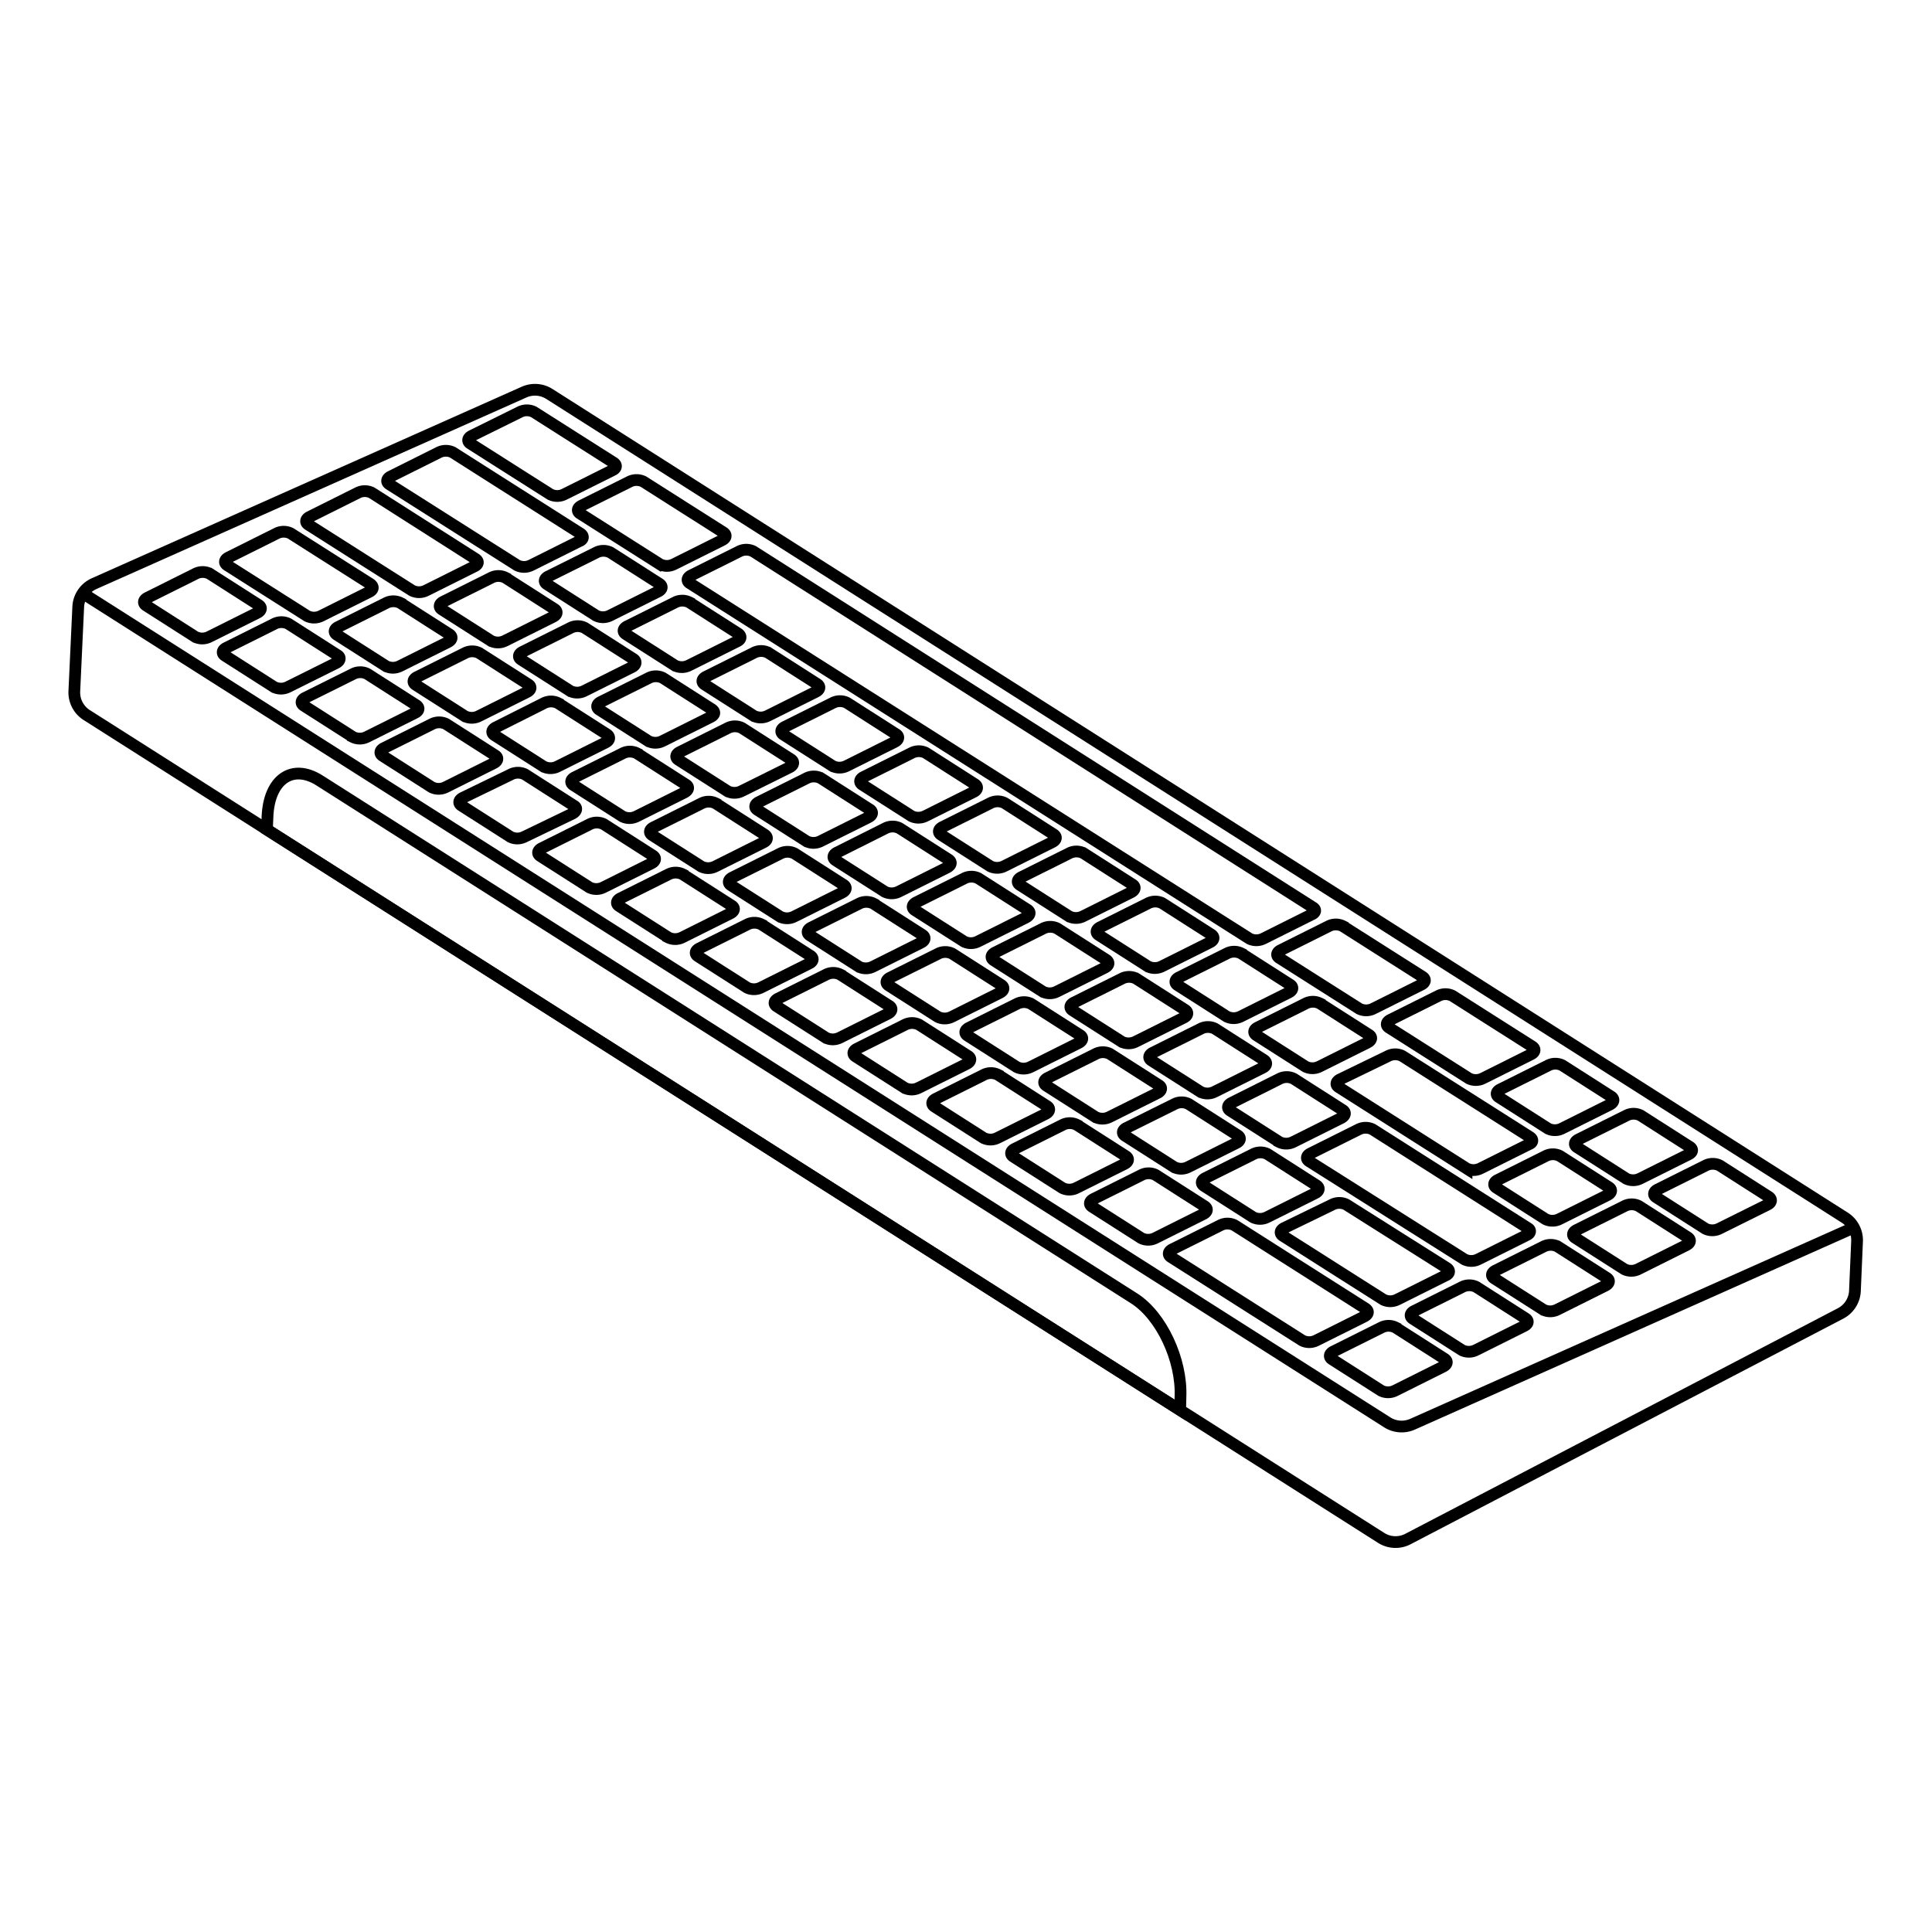 <svg xmlns="http://www.w3.org/2000/svg" width="247" height="247" viewBox="0 0 247 247">
  <title>keyboard-icon</title>
  <g id="Layer_2" data-name="Layer 2">
    <g id="Layer_1-2" data-name="Layer 1">
      <rect width="247" height="247" fill="#fff"/>
      <g>
        <path d="M235.31,167.92,180,196.76a3.43,3.43,0,0,1-3.43-.15L11.09,91.42a3.43,3.43,0,0,1-1.59-3L10,77.63a3.43,3.43,0,0,1,2-3l55-24.5a3.43,3.43,0,0,1,3.24.24L235.83,155.66a3.43,3.43,0,0,1,1.59,3l-.27,6.32A3.43,3.43,0,0,1,235.31,167.92Z" fill="none" stroke="#000" stroke-miterlimit="10" stroke-width="1.5"/>
        <path d="M237.5,156.72l-56.91,25.36a3.43,3.43,0,0,1-3.24-.24L10.05,75.51" fill="none" stroke="#000" stroke-miterlimit="10" stroke-width="1.5"/>
        <path d="M150.88,180.28,34.13,106.07l.07-1.69c.2-4.75,3.18-6.8,6.65-4.6L145,166c3.47,2.21,6.12,7.84,5.92,12.59Z" fill="none" stroke="#000" stroke-miterlimit="10" stroke-width="1.5"/>
        <g>
          <path d="M33.06,77.34l-6.26-4a2,2,0,0,0-1.78,0l-6.17,3.08c-.53.27-.6.72-.15,1l6.26,4a2,2,0,0,0,1.78,0l6.17-3.08C33.44,78.07,33.51,77.63,33.06,77.34Z" fill="none" stroke="#000" stroke-miterlimit="10" stroke-width="1.5"/>
          <path d="M47.36,74.67l-10.2-6.48a2,2,0,0,0-1.78,0l-6.17,3.08c-.53.27-.6.72-.15,1l10.2,6.48a2,2,0,0,0,1.78,0l6.17-3.08C47.74,75.41,47.81,75,47.36,74.67Z" fill="none" stroke="#000" stroke-miterlimit="10" stroke-width="1.5"/>
          <path d="M185,162.13,172.12,154a2,2,0,0,0-1.78,0L164.17,157c-.53.27-.6.72-.15,1l12.83,8.15a2,2,0,0,0,1.78,0l6.17-3.08C185.34,162.86,185.4,162.41,185,162.13Z" fill="none" stroke="#000" stroke-miterlimit="10" stroke-width="1.5"/>
          <path d="M78.45,59.15l-10.2-6.48a2,2,0,0,0-1.78,0L60.3,55.72c-.53.27-.6.72-.15,1l10.2,6.48a2,2,0,0,0,1.78,0l6.17-3.08C78.83,59.89,78.9,59.44,78.45,59.15Z" fill="none" stroke="#000" stroke-miterlimit="10" stroke-width="1.5"/>
          <path d="M60.79,71.45,47.53,63a2,2,0,0,0-1.78,0l-6.17,3.08c-.53.27-.6.72-.15,1L52.68,75.5a2,2,0,0,0,1.78,0l6.17-3.08C61.18,72.18,61.24,71.74,60.79,71.45Z" fill="none" stroke="#000" stroke-miterlimit="10" stroke-width="1.5"/>
          <path d="M74.22,68.22,57.89,57.84a2,2,0,0,0-1.78,0l-6.17,3.08c-.53.27-.6.72-.15,1L66.11,72.27a2,2,0,0,0,1.78,0l6.17-3.08C74.61,69,74.67,68.51,74.22,68.22Z" fill="none" stroke="#000" stroke-miterlimit="10" stroke-width="1.5"/>
          <path d="M195.6,145.37,179.27,135a2,2,0,0,0-1.78,0L171.31,138c-.53.27-.6.72-.15,1l16.33,10.38a2,2,0,0,0,1.78,0l6.17-3.08C196,146.11,196.05,145.66,195.6,145.37Z" fill="none" stroke="#000" stroke-miterlimit="10" stroke-width="1.5"/>
          <path d="M195.32,157l-19.84-12.61a2,2,0,0,0-1.78,0l-6.17,3.08c-.53.27-.6.72-.15,1L187.21,161a2,2,0,0,0,1.78,0l6.17-3.08C195.7,157.69,195.77,157.24,195.32,157Z" fill="none" stroke="#000" stroke-miterlimit="10" stroke-width="1.5"/>
          <path d="M43.13,83.75l-6.26-4a2,2,0,0,0-1.78,0l-6.17,3.08c-.53.27-.6.72-.15,1l6.26,4a2,2,0,0,0,1.78,0L43,84.75C43.52,84.48,43.58,84,43.13,83.75Z" fill="none" stroke="#000" stroke-miterlimit="10" stroke-width="1.5"/>
          <path d="M53.21,90.15l-6.26-4a2,2,0,0,0-1.78,0L39,89.22c-.53.27-.6.72-.15,1l6.26,4a2,2,0,0,0,1.78,0l6.17-3.08C53.59,90.89,53.66,90.44,53.21,90.15Z" fill="none" stroke="#000" stroke-miterlimit="10" stroke-width="1.5"/>
          <path d="M57.44,81.08l-6.26-4a2,2,0,0,0-1.78,0l-6.17,3.08c-.53.27-.6.72-.15,1l6.26,4a2,2,0,0,0,1.78,0l6.17-3.08C57.82,81.81,57.89,81.37,57.44,81.08Z" fill="none" stroke="#000" stroke-miterlimit="10" stroke-width="1.5"/>
          <path d="M92.47,68.06l-10.2-6.48a2,2,0,0,0-1.78,0l-6.17,3.08c-.53.27-.6.72-.15,1l10.2,6.48a2,2,0,0,0,1.78,0l6.17-3.08C92.86,68.8,92.93,68.35,92.47,68.06Z" fill="none" stroke="#000" stroke-miterlimit="10" stroke-width="1.5"/>
          <path d="M167.84,116,96.3,70.49a2,2,0,0,0-1.78,0l-6.17,3.08c-.53.27-.6.72-.15,1L159.73,120a2,2,0,0,0,1.78,0l6.17-3.08C168.23,116.7,168.29,116.25,167.84,116Z" fill="none" stroke="#000" stroke-miterlimit="10" stroke-width="1.5"/>
          <path d="M195.89,133.79l-10.2-6.48a2,2,0,0,0-1.78,0l-6.17,3.08c-.53.27-.6.72-.15,1l10.2,6.48a2,2,0,0,0,1.78,0l6.17-3.08C196.27,134.53,196.34,134.08,195.89,133.79Z" fill="none" stroke="#000" stroke-miterlimit="10" stroke-width="1.5"/>
          <path d="M67.52,87.48l-6.26-4a2,2,0,0,0-1.78,0l-6.17,3.08c-.53.27-.6.72-.15,1l6.26,4a2,2,0,0,0,1.78,0l6.17-3.08C67.9,88.22,68,87.77,67.52,87.48Z" fill="none" stroke="#000" stroke-miterlimit="10" stroke-width="1.5"/>
          <path d="M77.6,93.89l-6.26-4a2,2,0,0,0-1.78,0L63.38,93c-.53.27-.6.72-.15,1l6.26,4a2,2,0,0,0,1.78,0l6.17-3.08C78,94.63,78,94.18,77.6,93.89Z" fill="none" stroke="#000" stroke-miterlimit="10" stroke-width="1.5"/>
          <path d="M87.68,100.3l-6.26-4a2,2,0,0,0-1.78,0l-6.17,3.08c-.53.27-.6.72-.15,1l6.26,4a2,2,0,0,0,1.78,0l6.17-3.08C88.06,101,88.13,100.58,87.68,100.3Z" fill="none" stroke="#000" stroke-miterlimit="10" stroke-width="1.5"/>
          <path d="M97.75,106.7l-6.26-4a2,2,0,0,0-1.78,0l-6.17,3.08c-.53.27-.6.72-.15,1l6.26,4a2,2,0,0,0,1.78,0l6.17-3.08C98.14,107.44,98.2,107,97.75,106.7Z" fill="none" stroke="#000" stroke-miterlimit="10" stroke-width="1.5"/>
          <path d="M107.83,113.11l-6.26-4a2,2,0,0,0-1.78,0l-6.17,3.08c-.53.27-.6.72-.15,1l6.26,4a2,2,0,0,0,1.78,0l6.17-3.08C108.21,113.84,108.28,113.39,107.83,113.11Z" fill="none" stroke="#000" stroke-miterlimit="10" stroke-width="1.5"/>
          <path d="M117.91,119.51l-6.26-4a2,2,0,0,0-1.78,0l-6.17,3.08c-.53.27-.6.72-.15,1l6.26,4a2,2,0,0,0,1.78,0l6.17-3.08C118.29,120.25,118.36,119.8,117.91,119.51Z" fill="none" stroke="#000" stroke-miterlimit="10" stroke-width="1.5"/>
          <path d="M128,125.92l-6.26-4a2,2,0,0,0-1.78,0L113.78,125c-.53.27-.6.72-.15,1l6.26,4a2,2,0,0,0,1.78,0l6.17-3.08C128.37,126.65,128.44,126.21,128,125.92Z" fill="none" stroke="#000" stroke-miterlimit="10" stroke-width="1.5"/>
          <path d="M138.07,132.33l-6.26-4a2,2,0,0,0-1.78,0l-6.17,3.08c-.53.27-.6.72-.15,1l6.26,4a2,2,0,0,0,1.78,0l6.17-3.08C138.45,133.06,138.52,132.61,138.07,132.33Z" fill="none" stroke="#000" stroke-miterlimit="10" stroke-width="1.5"/>
          <path d="M148.15,138.73l-6.26-4a2,2,0,0,0-1.78,0l-6.17,3.08c-.53.27-.6.72-.15,1l6.26,4a2,2,0,0,0,1.78,0l6.17-3.08C148.53,139.47,148.6,139,148.15,138.73Z" fill="none" stroke="#000" stroke-miterlimit="10" stroke-width="1.5"/>
          <path d="M158.22,145.14l-6.26-4a2,2,0,0,0-1.78,0L144,144.21c-.53.27-.6.72-.15,1l6.26,4a2,2,0,0,0,1.78,0l6.17-3.08C158.61,145.87,158.67,145.42,158.22,145.14Z" fill="none" stroke="#000" stroke-miterlimit="10" stroke-width="1.5"/>
          <path d="M168.3,151.54l-6.26-4a2,2,0,0,0-1.78,0l-6.17,3.08c-.53.27-.6.72-.15,1l6.26,4a2,2,0,0,0,1.78,0l6.17-3.08C168.68,152.28,168.75,151.83,168.3,151.54Z" fill="none" stroke="#000" stroke-miterlimit="10" stroke-width="1.5"/>
          <path d="M63.29,96.56l-6.26-4a2,2,0,0,0-1.78,0l-6.17,3.08c-.53.27-.6.72-.15,1l6.26,4a2,2,0,0,0,1.78,0l6.17-3.08C63.67,97.29,63.74,96.84,63.29,96.56Z" fill="none" stroke="#000" stroke-miterlimit="10" stroke-width="1.5"/>
          <path d="M73.37,103l-6.26-4a2,2,0,0,0-1.78,0L59.16,102c-.53.27-.6.72-.15,1l6.26,4A2,2,0,0,0,67,107L73.22,104C73.75,103.7,73.82,103.25,73.37,103Z" fill="none" stroke="#000" stroke-miterlimit="10" stroke-width="1.5"/>
          <path d="M83.45,109.37l-6.26-4a2,2,0,0,0-1.78,0l-6.17,3.08c-.53.27-.6.72-.15,1l6.26,4a2,2,0,0,0,1.78,0l6.17-3.08C83.83,110.1,83.9,109.66,83.45,109.37Z" fill="none" stroke="#000" stroke-miterlimit="10" stroke-width="1.5"/>
          <path d="M93.53,115.77l-6.26-4a2,2,0,0,0-1.78,0l-6.17,3.08c-.53.27-.6.72-.15,1l6.26,4a2,2,0,0,0,1.78,0l6.17-3.08C93.91,116.51,94,116.06,93.53,115.77Z" fill="none" stroke="#000" stroke-miterlimit="10" stroke-width="1.5"/>
          <path d="M103.6,122.18l-6.26-4a2,2,0,0,0-1.78,0l-6.17,3.08c-.53.27-.6.72-.15,1l6.26,4a2,2,0,0,0,1.78,0l6.17-3.08C104,122.92,104.05,122.47,103.6,122.18Z" fill="none" stroke="#000" stroke-miterlimit="10" stroke-width="1.5"/>
          <path d="M113.68,128.59l-6.26-4a2,2,0,0,0-1.78,0l-6.17,3.08c-.53.27-.6.72-.15,1l6.26,4a2,2,0,0,0,1.78,0l6.17-3.08C114.06,129.32,114.13,128.87,113.68,128.59Z" fill="none" stroke="#000" stroke-miterlimit="10" stroke-width="1.5"/>
          <path d="M123.76,135l-6.26-4a2,2,0,0,0-1.78,0l-6.17,3.08c-.53.27-.6.72-.15,1l6.26,4a2,2,0,0,0,1.78,0l6.17-3.08C124.14,135.73,124.21,135.28,123.76,135Z" fill="none" stroke="#000" stroke-miterlimit="10" stroke-width="1.5"/>
          <path d="M133.84,141.4l-6.26-4a2,2,0,0,0-1.78,0l-6.17,3.08c-.53.27-.6.72-.15,1l6.26,4a2,2,0,0,0,1.78,0l6.17-3.08C134.22,142.13,134.29,141.68,133.84,141.4Z" fill="none" stroke="#000" stroke-miterlimit="10" stroke-width="1.5"/>
          <path d="M143.92,147.8l-6.26-4a2,2,0,0,0-1.78,0l-6.17,3.08c-.53.27-.6.72-.15,1l6.26,4a2,2,0,0,0,1.78,0l6.17-3.08C144.3,148.54,144.37,148.09,143.92,147.8Z" fill="none" stroke="#000" stroke-miterlimit="10" stroke-width="1.5"/>
          <path d="M154,154.21l-6.26-4a2,2,0,0,0-1.78,0l-6.17,3.08c-.53.27-.6.72-.15,1l6.26,4a2,2,0,0,0,1.78,0l6.17-3.08C154.38,154.94,154.45,154.5,154,154.21Z" fill="none" stroke="#000" stroke-miterlimit="10" stroke-width="1.5"/>
          <path d="M184.67,173.71l-6.26-4a2,2,0,0,0-1.78,0l-6.17,3.08c-.53.27-.6.72-.15,1l6.26,4a2,2,0,0,0,1.78,0l6.17-3.08C185.05,174.44,185.12,174,184.67,173.71Z" fill="none" stroke="#000" stroke-miterlimit="10" stroke-width="1.5"/>
          <path d="M195,168.53l-6.26-4a2,2,0,0,0-1.78,0l-6.17,3.08c-.53.27-.6.72-.15,1l6.26,4a2,2,0,0,0,1.78,0l6.17-3.08C195.41,169.27,195.48,168.82,195,168.53Z" fill="none" stroke="#000" stroke-miterlimit="10" stroke-width="1.5"/>
          <path d="M205.4,163.36l-6.26-4a2,2,0,0,0-1.78,0l-6.17,3.08c-.53.27-.6.72-.15,1l6.26,4a2,2,0,0,0,1.78,0l6.17-3.08C205.78,164.09,205.85,163.64,205.4,163.36Z" fill="none" stroke="#000" stroke-miterlimit="10" stroke-width="1.5"/>
          <path d="M215.76,158.18l-6.26-4a2,2,0,0,0-1.78,0l-6.17,3.08c-.53.27-.6.72-.15,1l6.26,4a2,2,0,0,0,1.78,0l6.17-3.08C216.14,158.92,216.21,158.47,215.76,158.18Z" fill="none" stroke="#000" stroke-miterlimit="10" stroke-width="1.5"/>
          <path d="M205.68,151.78l-6.26-4a2,2,0,0,0-1.78,0l-6.17,3.08c-.53.27-.6.72-.15,1l6.26,4a2,2,0,0,0,1.78,0l6.17-3.08C206.06,152.51,206.13,152.06,205.68,151.78Z" fill="none" stroke="#000" stroke-miterlimit="10" stroke-width="1.5"/>
          <path d="M226.12,153l-6.26-4a2,2,0,0,0-1.78,0l-6.17,3.08c-.53.27-.6.72-.15,1l6.26,4a2,2,0,0,0,1.78,0L226,154C226.5,153.75,226.57,153.3,226.12,153Z" fill="none" stroke="#000" stroke-miterlimit="10" stroke-width="1.5"/>
          <path d="M216,146.6l-6.26-4a2,2,0,0,0-1.78,0l-6.17,3.08c-.53.27-.6.72-.15,1l6.26,4a2,2,0,0,0,1.78,0l6.17-3.08C216.43,147.34,216.49,146.89,216,146.6Z" fill="none" stroke="#000" stroke-miterlimit="10" stroke-width="1.5"/>
          <path d="M174.59,167.3l-16.77-10.66a2,2,0,0,0-1.78,0l-6.17,3.08c-.53.27-.6.72-.15,1l16.77,10.66a2,2,0,0,0,1.78,0l6.17-3.08C175,168,175,167.59,174.59,167.3Z" fill="none" stroke="#000" stroke-miterlimit="10" stroke-width="1.5"/>
          <path d="M206,140.2l-6.26-4a2,2,0,0,0-1.78,0l-6.17,3.08c-.53.27-.6.72-.15,1l6.26,4a2,2,0,0,0,1.78,0l6.17-3.08C206.35,140.93,206.42,140.49,206,140.2Z" fill="none" stroke="#000" stroke-miterlimit="10" stroke-width="1.5"/>
          <path d="M181.87,124.88l-10.2-6.48a2,2,0,0,0-1.78,0l-6.17,3.08c-.53.27-.6.72-.15,1l10.2,6.48a2,2,0,0,0,1.78,0l6.17-3.08C182.25,125.62,182.32,125.17,181.87,124.88Z" fill="none" stroke="#000" stroke-miterlimit="10" stroke-width="1.5"/>
          <path d="M70.87,77.85l-6.26-4a2,2,0,0,0-1.78,0l-6.17,3.08c-.53.27-.6.72-.15,1l6.26,4a2,2,0,0,0,1.78,0l6.17-3.08C71.25,78.59,71.32,78.14,70.87,77.85Z" fill="none" stroke="#000" stroke-miterlimit="10" stroke-width="1.5"/>
          <path d="M81,84.26l-6.26-4a2,2,0,0,0-1.78,0l-6.17,3.08c-.53.27-.6.72-.15,1l6.26,4a2,2,0,0,0,1.78,0l6.17-3.08C81.33,85,81.4,84.55,81,84.26Z" fill="none" stroke="#000" stroke-miterlimit="10" stroke-width="1.5"/>
          <path d="M91,90.67l-6.26-4a2,2,0,0,0-1.78,0l-6.17,3.08c-.53.27-.6.72-.15,1l6.26,4a2,2,0,0,0,1.78,0l6.17-3.08C91.41,91.4,91.48,91,91,90.67Z" fill="none" stroke="#000" stroke-miterlimit="10" stroke-width="1.5"/>
          <path d="M101.11,97.07l-6.26-4a2,2,0,0,0-1.78,0l-6.17,3.08c-.53.27-.6.72-.15,1l6.26,4a2,2,0,0,0,1.78,0L101,98.07C101.49,97.81,101.56,97.36,101.11,97.07Z" fill="none" stroke="#000" stroke-miterlimit="10" stroke-width="1.5"/>
          <path d="M111.19,103.48l-6.26-4a2,2,0,0,0-1.78,0L97,102.55c-.53.27-.6.72-.15,1l6.26,4a2,2,0,0,0,1.78,0l6.17-3.08C111.57,104.21,111.64,103.76,111.19,103.48Z" fill="none" stroke="#000" stroke-miterlimit="10" stroke-width="1.5"/>
          <path d="M121.26,109.88l-6.26-4a2,2,0,0,0-1.78,0L107,109c-.53.27-.6.72-.15,1l6.26,4a2,2,0,0,0,1.78,0l6.17-3.08C121.65,110.62,121.71,110.17,121.26,109.88Z" fill="none" stroke="#000" stroke-miterlimit="10" stroke-width="1.5"/>
          <path d="M131.34,116.29l-6.26-4a2,2,0,0,0-1.78,0l-6.17,3.08c-.53.27-.6.72-.15,1l6.26,4a2,2,0,0,0,1.78,0l6.17-3.08C131.72,117,131.79,116.58,131.34,116.29Z" fill="none" stroke="#000" stroke-miterlimit="10" stroke-width="1.5"/>
          <path d="M141.42,122.7l-6.26-4a2,2,0,0,0-1.78,0l-6.17,3.08c-.53.27-.6.72-.15,1l6.26,4a2,2,0,0,0,1.78,0l6.17-3.08C141.8,123.43,141.87,123,141.42,122.7Z" fill="none" stroke="#000" stroke-miterlimit="10" stroke-width="1.5"/>
          <path d="M151.5,129.1l-6.26-4a2,2,0,0,0-1.78,0l-6.17,3.08c-.53.27-.6.72-.15,1l6.26,4a2,2,0,0,0,1.78,0l6.17-3.08C151.88,129.84,151.95,129.39,151.5,129.1Z" fill="none" stroke="#000" stroke-miterlimit="10" stroke-width="1.5"/>
          <path d="M161.58,135.51l-6.26-4a2,2,0,0,0-1.78,0l-6.17,3.08c-.53.27-.6.72-.15,1l6.26,4a2,2,0,0,0,1.78,0l6.17-3.08C162,136.24,162,135.79,161.58,135.51Z" fill="none" stroke="#000" stroke-miterlimit="10" stroke-width="1.5"/>
          <path d="M171.65,141.91l-6.26-4a2,2,0,0,0-1.78,0L157.44,141c-.53.27-.6.72-.15,1l6.26,4a2,2,0,0,0,1.78,0l6.17-3.08C172,142.65,172.11,142.2,171.65,141.91Z" fill="none" stroke="#000" stroke-miterlimit="10" stroke-width="1.5"/>
          <path d="M84.3,74.63l-6.26-4a2,2,0,0,0-1.78,0L70.09,73.7c-.53.27-.6.72-.15,1l6.26,4a2,2,0,0,0,1.78,0l6.17-3.08C84.68,75.37,84.75,74.92,84.3,74.63Z" fill="none" stroke="#000" stroke-miterlimit="10" stroke-width="1.5"/>
          <path d="M94.38,81l-6.26-4a2,2,0,0,0-1.78,0l-6.17,3.08c-.53.27-.6.72-.15,1l6.26,4a2,2,0,0,0,1.78,0L94.23,82C94.76,81.77,94.83,81.32,94.38,81Z" fill="none" stroke="#000" stroke-miterlimit="10" stroke-width="1.5"/>
          <path d="M104.46,87.44l-6.26-4a2,2,0,0,0-1.78,0l-6.17,3.08c-.53.27-.6.72-.15,1l6.26,4a2,2,0,0,0,1.78,0l6.17-3.08C104.84,88.18,104.91,87.73,104.46,87.44Z" fill="none" stroke="#000" stroke-miterlimit="10" stroke-width="1.5"/>
          <path d="M114.54,93.85l-6.26-4a2,2,0,0,0-1.78,0l-6.17,3.08c-.53.27-.6.72-.15,1l6.26,4a2,2,0,0,0,1.78,0l6.17-3.08C114.92,94.58,115,94.13,114.54,93.85Z" fill="none" stroke="#000" stroke-miterlimit="10" stroke-width="1.5"/>
          <path d="M124.62,100.25l-6.26-4a2,2,0,0,0-1.78,0l-6.17,3.08c-.53.27-.6.72-.15,1l6.26,4a2,2,0,0,0,1.78,0l6.17-3.08C125,101,125.07,100.54,124.62,100.25Z" fill="none" stroke="#000" stroke-miterlimit="10" stroke-width="1.5"/>
          <path d="M134.69,106.66l-6.26-4a2,2,0,0,0-1.78,0l-6.17,3.08c-.53.27-.6.72-.15,1l6.26,4a2,2,0,0,0,1.78,0l6.17-3.08C135.08,107.39,135.14,106.95,134.69,106.66Z" fill="none" stroke="#000" stroke-miterlimit="10" stroke-width="1.5"/>
          <path d="M144.77,113.07l-6.26-4a2,2,0,0,0-1.78,0l-6.17,3.08c-.53.27-.6.72-.15,1l6.26,4a2,2,0,0,0,1.78,0l6.17-3.08C145.15,113.8,145.22,113.35,144.77,113.07Z" fill="none" stroke="#000" stroke-miterlimit="10" stroke-width="1.5"/>
          <path d="M154.85,119.47l-6.26-4a2,2,0,0,0-1.78,0l-6.17,3.08c-.53.27-.6.72-.15,1l6.26,4a2,2,0,0,0,1.78,0l6.17-3.08C155.23,120.21,155.3,119.76,154.85,119.47Z" fill="none" stroke="#000" stroke-miterlimit="10" stroke-width="1.5"/>
          <path d="M164.93,125.88l-6.26-4a2,2,0,0,0-1.78,0l-6.17,3.08c-.53.27-.6.72-.15,1l6.26,4a2,2,0,0,0,1.78,0l6.17-3.08C165.31,126.61,165.38,126.16,164.93,125.88Z" fill="none" stroke="#000" stroke-miterlimit="10" stroke-width="1.5"/>
          <path d="M175,132.28l-6.26-4a2,2,0,0,0-1.78,0l-6.17,3.08c-.53.27-.6.72-.15,1l6.26,4a2,2,0,0,0,1.78,0l6.17-3.08C175.39,133,175.46,132.57,175,132.28Z" fill="none" stroke="#000" stroke-miterlimit="10" stroke-width="1.5"/>
        </g>
      </g>
    </g>
  </g>
</svg>
